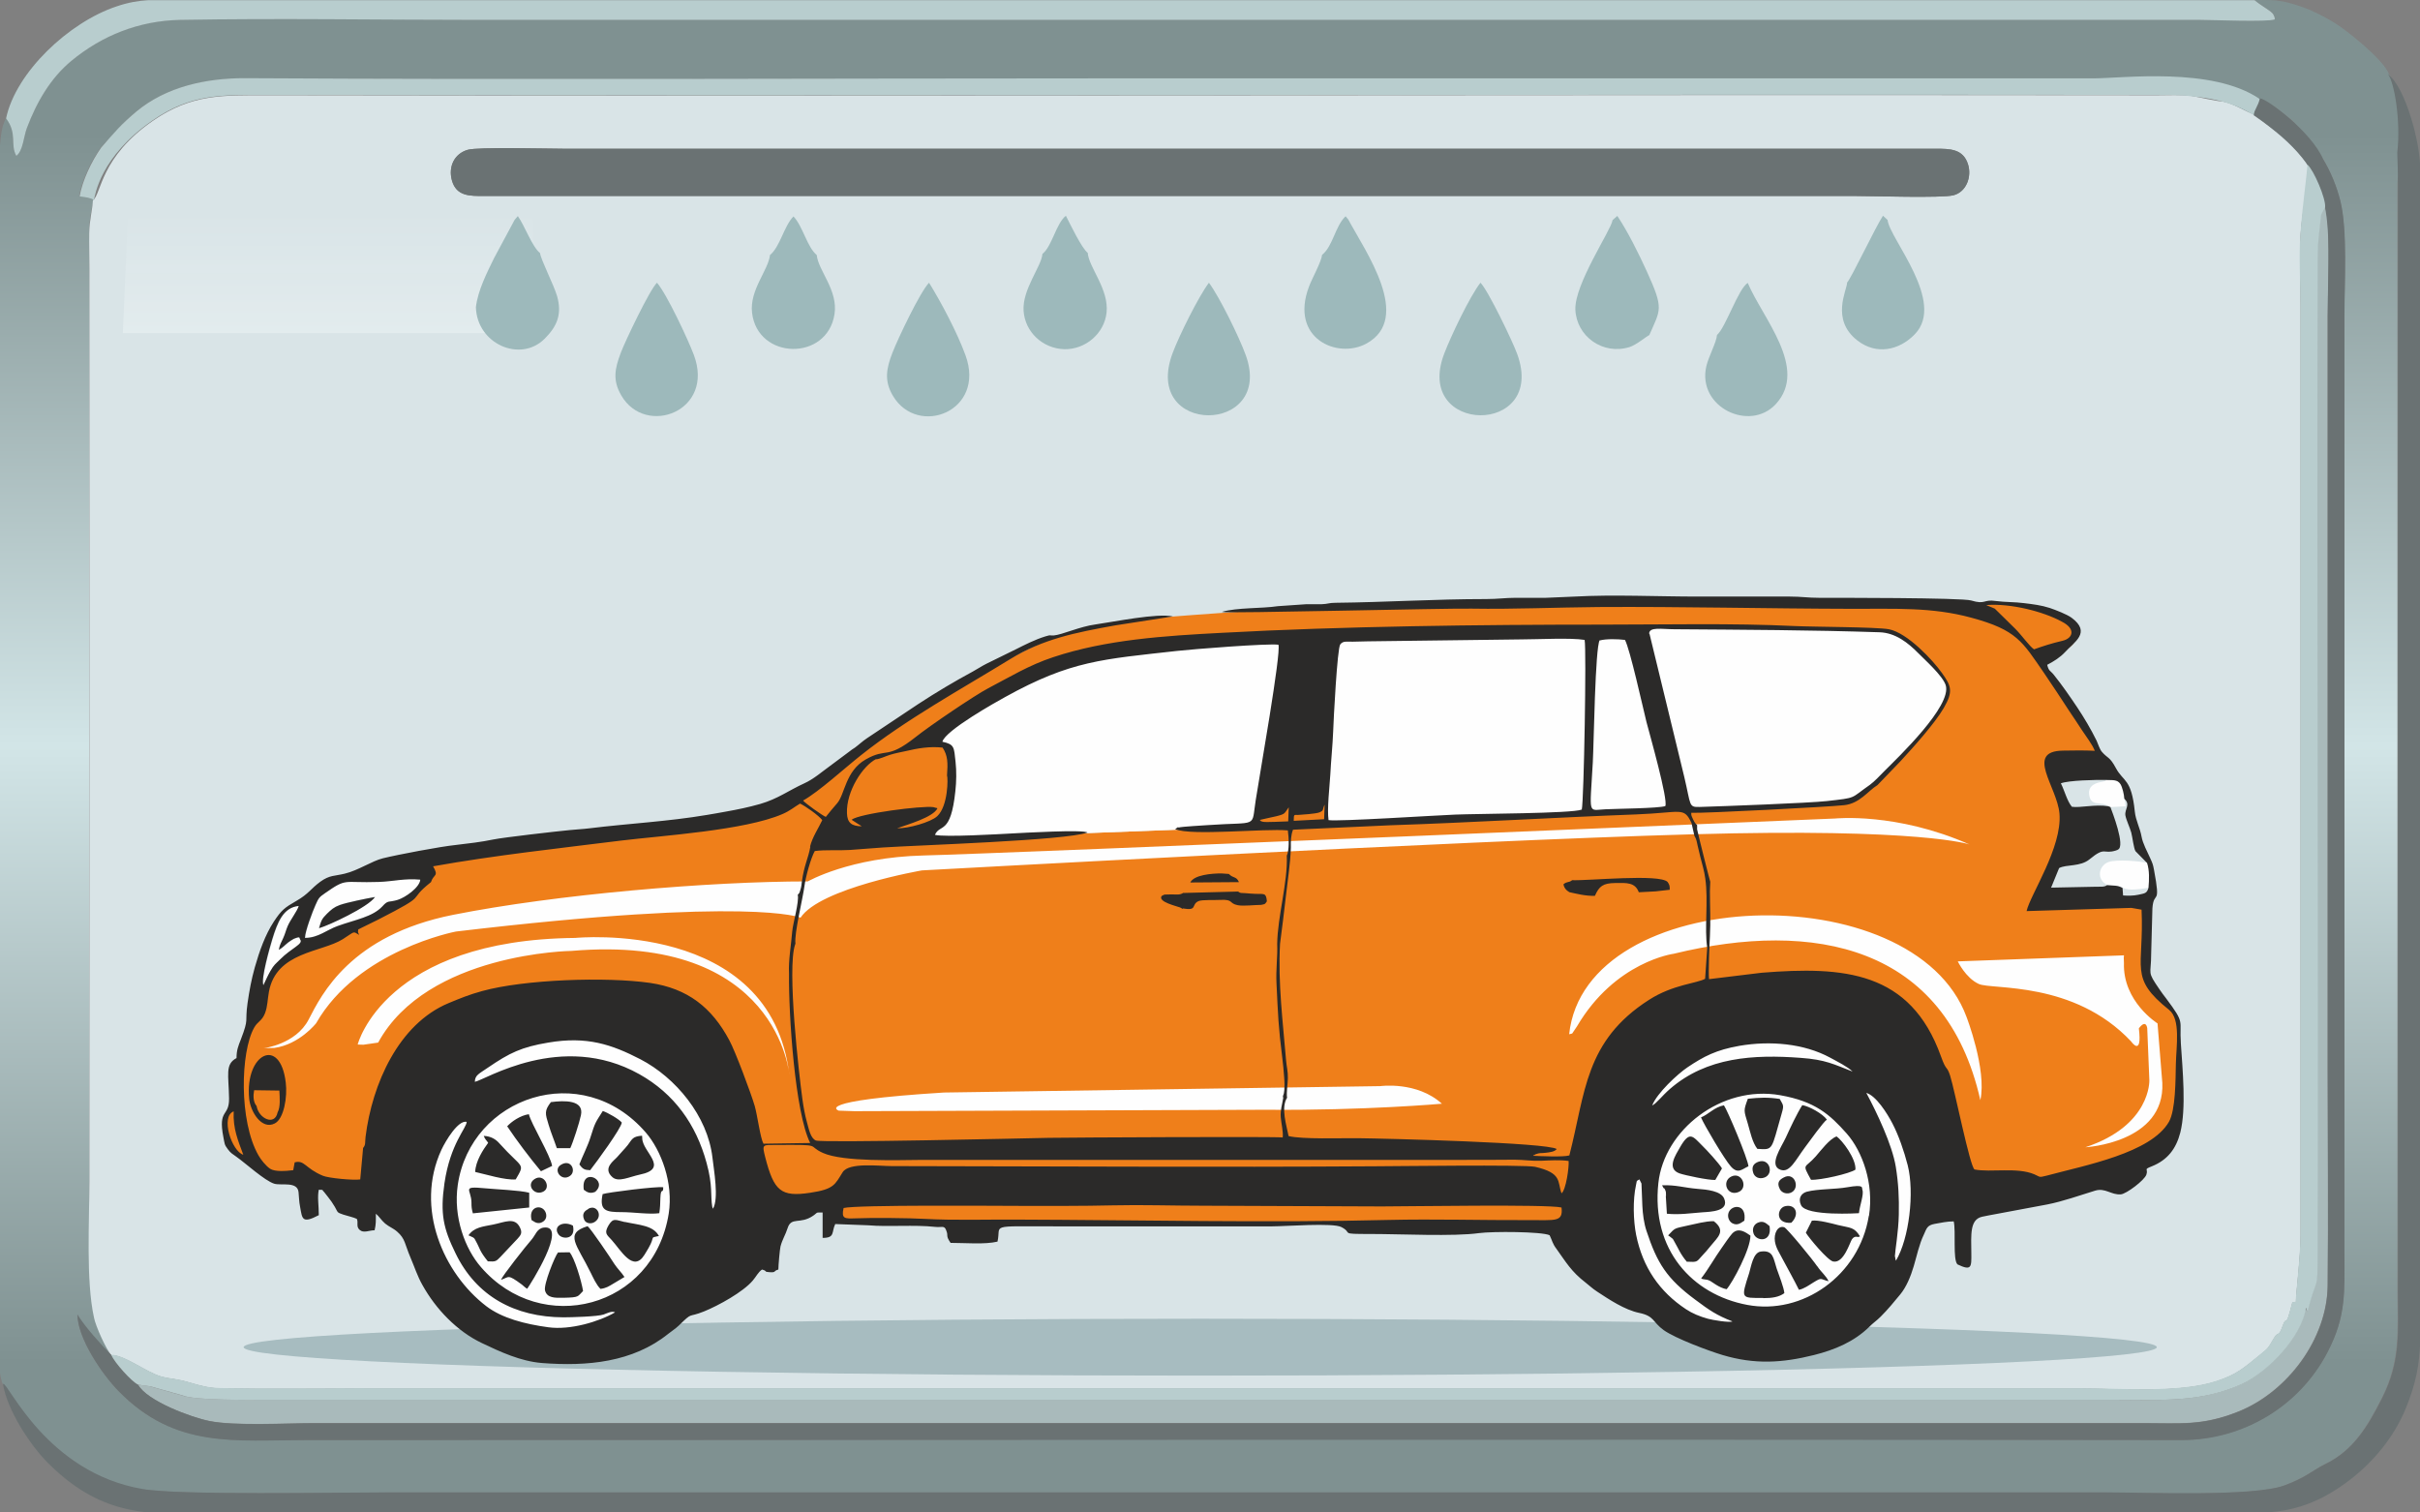 <?xml version="1.0" encoding="UTF-8"?>
<!DOCTYPE svg PUBLIC "-//W3C//DTD SVG 1.1//EN" "http://www.w3.org/Graphics/SVG/1.1/DTD/svg11.dtd">
<!-- Creator: CorelDRAW X5 -->
<svg xmlns="http://www.w3.org/2000/svg" xml:space="preserve" style="shape-rendering:geometricPrecision; text-rendering:geometricPrecision; image-rendering:optimizeQuality; fill-rule:evenodd; clip-rule:evenodd"
viewBox="0 0 13618 8511" preserveAspectRatio="xMaxYMax meet"
 xmlns:xlink="http://www.w3.org/1999/xlink">
 <rect x="0" y="0" width="13618" height="8511" fill="#808080" stroke="none"/>
 <defs>
  <style type="text/css">
   <![CDATA[
    .fil10 {fill:#2B2A29}
    .fil6 {fill:#A7BCC0}
    .fil8 {fill:#EF7F1A}
    .fil9 {fill:#FEFEFE}
    .fil2 {fill:#F6FCFC}
    .fil3 {fill:#6A7273}
    .fil7 {fill:#9DB9BB}
    .fil4 {fill:#A9BABB}
    .fil5 {fill:#B8CDCE}
    .fil1 {fill:#D9E4E7}
    .fil0 {fill:url(#id2)}
   ]]>
  </style>
     <mask id="id0">
  <linearGradient id="id1" gradientUnits="userSpaceOnUse" x1="6788.59" y1="3232.13" x2="6788.59" y2="1194.89">
   <stop offset="0" style="stop-opacity:1; stop-color:white"/>
   <stop offset="1" style="stop-opacity:0; stop-color:white"/>
  </linearGradient>
      <rect style="fill:url(#id1)" x="677" y="873" width="12222" height="2681"/>
     </mask>
  <linearGradient id="id2" gradientUnits="userSpaceOnUse" x1="6787.74" y1="7666.2" x2="6787.74" y2="758.196">
   <stop offset="0" style="stop-color:#7F9191"/>
   <stop offset="0.502" style="stop-color:#D2E5E7"/>
   <stop offset="1" style="stop-color:#7F9191"/>
  </linearGradient>
 </defs>
 <g id="Слой_x0020_1">
  <g id="_205426112">
   <g>
    <path class="fil0" d="M12505 569c67,14 123,56 185,76l-7 -21 31 -61c61,25 191,103 218,155 51,64 94,100 140,177 43,71 77,155 97,235 41,164 23,461 23,640l0 5277c0,222 12,356 -95,561 -158,305 -476,495 -824,495 -3517,-6 -7037,0 -10554,0 -398,0 -734,49 -1052,-275 -95,-97 -231,-298 -232,-432 40,109 158,203 192,230 -117,-151 -125,-756 -125,-979l0 -5141c0,-65 -1,-131 -1,-196 1,-69 13,-135 30,-199 -20,-3 -35,-11 -86,-6 16,-91 67,-197 121,-274l142 -151c12,-12 40,-37 57,-51 169,-141 396,-189 613,-188 1593,9 3206,1 4800,1l5600 0c162,0 640,-23 756,52 -12,40 -29,36 -31,76zm-12505 7139l0 -355 0 -6281 0 -254c4,-60 13,-116 34,-153 65,86 22,149 58,211 38,-29 41,-108 59,-156 55,-146 133,-281 250,-378 173,-143 380,-226 611,-231 558,-10 1126,0 1686,0l9686 0c67,0 381,13 417,-3 -4,-27 3,-1 -5,-20 -1,-2 -2,-8 -9,-15 -14,-16 -66,-44 -100,-73l6 0 5 0 5 0 5 0 5 0c99,0 130,2 230,35 68,23 133,56 195,94 68,42 277,208 305,288 131,199 108,307 82,453 2,57 -34,102 -34,160l0 6230c0,232 19,395 -89,609 -78,154 -160,295 -322,372 -62,30 -109,76 -228,119 -175,64 -781,39 -997,39l-9686 0c-267,0 -1171,17 -1370,-19 -499,-43 -661,-435 -784,-592 -8,-20 -14,-49 -17,-81z"/>
    <path class="fil1" d="M2632 843c59,-17 450,-6 543,-6l7720 0c77,0 153,0 180,89 21,69 -10,155 -83,173 -65,16 -451,4 -548,4l-7720 0c-79,0 -156,2 -181,-88 -21,-76 13,-150 89,-172zm-2109 282c-3,59 -20,116 -21,186 -1,65 1,131 1,196l0 5141c0,223 -20,559 26,767 8,44 68,180 98,211 74,-1 199,99 281,121 56,15 72,8 164,35 63,18 104,30 172,31 268,5 540,1 809,1l9652 0c228,0 559,28 768,-41 113,-37 150,-72 240,-144 60,-48 49,-41 86,-102 21,-34 24,-2 44,-58 29,-84 14,32 57,-139l20 -3c-1,-42 26,-248 26,-373l0 -5234c0,-124 -8,-281 0,-400 12,-166 43,-273 51,-360 -13,-65 -92,-124 -127,-174 -11,-5 -169,-129 -178,-139 -62,-21 -118,-63 -185,-76 -37,-1 -129,-24 -173,-31 -54,-8 -137,-4 -194,-4 -3543,-4 -7088,6 -10631,0 -255,0 -430,-8 -649,144 -295,204 -289,409 -336,447z"/>
    <path class="fil2" style="mask:url(#id0)" d="M12882 3314c36,-117 5,-2282 3,-2441l-12173 1c60,377 -214,2554 191,2671 56,16 1996,6 2151,6l9218 0c90,0 332,13 403,-14 91,-35 203,-117 206,-223z"/>
    <path class="fil3" d="M17 7790c24,145 150,339 253,443 196,195 374,260 573,279l561 0 11307 0c197,-1 356,-63 516,-187 133,-103 245,-240 310,-397 60,-145 77,-252 82,-370l0 -255 0 -5652 0 -11c0,-231 -2,-464 0,-695 1,-129 -78,-449 -182,-528 36,41 74,264 53,442 2,57 4,113 4,170l0 6230c0,232 19,395 -89,609 -78,154 -160,295 -322,372 -62,30 -109,76 -228,119 -175,64 -781,39 -997,39l-9686 0c-267,0 -1171,17 -1370,-19 -538,-92 -753,-594 -784,-592z"/>
    <path class="fil3" d="M2632 843c-76,22 -110,95 -89,172 25,91 102,88 181,88l7720 0c97,0 483,13 548,-4 74,-19 104,-104 83,-173 -27,-89 -103,-89 -180,-89l-7720 0c-93,0 -484,-11 -543,6z"/>
    <path class="fil4" d="M776 7791c49,92 300,185 402,205 143,29 434,12 592,12l10290 0c213,0 335,16 538,-66 274,-111 497,-408 500,-708 4,-405 0,-812 0,-1217l0 -4239c0,-104 21,-554 -17,-619l-22 49c-22,198 -19,157 -20,365 -5,1823 5,3650 0,5473 -1,243 -1,115 -57,335l-9 -23c-21,163 -215,365 -361,431 -233,106 -464,88 -716,88l-10401 0c-90,0 -403,4 -472,-25l-160 -45c-35,-12 -55,-9 -90,-16z"/>
    <path class="fil3" d="M12680 647c492,338 419,555 419,1132l0 4239c0,405 4,812 0,1217 -3,301 -226,598 -500,708 -203,82 -325,66 -538,66l-10290 0c-158,0 -450,17 -592,-12 -102,-20 -353,-114 -402,-205 -36,-16 -131,-123 -150,-166 -60,-62 -149,-159 -191,-229 1,134 137,335 232,432 318,325 654,275 1052,275 3517,0 7037,-5 10554,0 348,1 666,-190 824,-495 106,-204 95,-338 95,-561l0 -5277c0,-179 18,-476 -23,-640 -20,-81 -54,-164 -97,-235 -66,-155 -321,-344 -355,-342 -48,2 -21,53 -36,94z"/>
    <path class="fil5" d="M34 666c65,86 22,149 58,211 38,-29 41,-108 59,-156 55,-146 133,-281 250,-378 173,-143 380,-226 611,-231 558,-10 1126,0 1686,0l9686 0c67,0 381,13 417,-3 -4,-27 3,-1 -5,-20 -1,-2 -2,-8 -9,-15 -14,-16 -66,-44 -100,-73l-11649 0 -203 0c-55,3 -111,12 -179,35 -268,89 -568,371 -622,631z"/>
    <path class="fil5" d="M626 7625c19,43 114,149 150,166 35,8 56,5 90,16l160 45c68,30 382,25 472,25l10401 0c252,0 483,18 716,-88 145,-66 340,-267 361,-431l9 23c56,-220 56,-92 57,-335 5,-1823 -5,-3650 0,-5473 1,-209 -2,-168 20,-365l22 -43c5,-47 -64,-208 -99,-238 -7,87 -28,225 -40,391 -9,119 0,277 0,400l0 5234c0,125 -27,331 -26,373l-20 3c-43,171 -28,56 -57,139 -20,56 -23,24 -44,58 -38,61 -26,54 -86,102 -89,72 -126,107 -240,144 -209,69 -540,41 -768,41l-9652 0c-269,0 -541,4 -809,-1 -68,-1 -109,-13 -172,-31 -92,-27 -108,-19 -164,-35 -81,-22 -207,-123 -281,-121z"/>
    <path class="fil5" d="M528 1127c8,-30 35,-245 330,-449 219,-152 393,-144 649,-144 3542,7 7088,-4 10631,0 57,0 141,0 194,8 230,20 324,92 349,105 8,-35 25,-49 35,-90 -267,-183 -773,-116 -936,-116l-5600 0c-1594,0 -3208,8 -4800,-1 -217,-1 -444,47 -613,188 -85,71 -124,118 -198,203 -54,77 -105,183 -121,274 41,6 59,7 82,21z"/>
    <ellipse class="fil6" cx="6754" cy="7581" rx="5383" ry="160"/>
   </g>
   <g>
    <path class="fil7" d="M8331 1591c-61,78 -167,302 -204,399 -175,458 579,466 411,3 -24,-68 -165,-361 -207,-402z"/>
    <path class="fil7" d="M3697 1591c-41,39 -179,329 -204,395 -33,88 -47,153 3,239 136,236 529,90 408,-229 -32,-85 -152,-342 -207,-405z"/>
    <path class="fil7" d="M5228 1591c-50,51 -175,314 -206,394 -34,88 -48,157 3,243 140,234 524,87 408,-229 -46,-126 -134,-293 -205,-408z"/>
    <path class="fil7" d="M6803 1591c-57,75 -168,298 -204,395 -177,469 575,463 411,12 -36,-99 -145,-323 -207,-407z"/>
    <path class="fil7" d="M7440 1433c-4,40 -57,134 -74,180 -110,291 159,409 322,321 264,-143 -6,-521 -101,-699l-15 -18c-59,56 -71,168 -132,217z"/>
    <path class="fil7" d="M9074 1240c-8,55 -214,358 -209,502 6,150 154,258 305,211 39,-12 101,-65 111,-67 63,-146 84,-144 -14,-359 -43,-95 -108,-226 -166,-312l-27 24z"/>
    <path class="fil7" d="M4333 1435c-9,85 -116,197 -101,325 31,266 423,274 464,8 21,-135 -91,-244 -100,-333 -54,-44 -79,-164 -131,-217 -54,55 -75,171 -132,217z"/>
    <path class="fil7" d="M5866 1429c-5,70 -114,199 -106,320 8,120 108,212 228,216 119,3 226,-87 239,-206 14,-132 -100,-254 -106,-336 -34,-26 -99,-162 -123,-209 -56,45 -77,171 -132,215z"/>
    <path class="fil7" d="M9662 1885c-2,39 -48,123 -60,176 -53,230 244,372 391,213 185,-201 -75,-484 -158,-682 -53,32 -124,251 -173,293z"/>
    <path class="fil7" d="M2678 1729c6,207 250,313 386,178 70,-69 100,-138 71,-240 -17,-61 -92,-206 -96,-243 -44,-34 -87,-155 -125,-208l-18 21 -116 216c-41,84 -91,182 -102,276z"/>
    <path class="fil7" d="M10394 1591c0,41 -94,207 58,325 107,83 235,56 323,-35 177,-182 -143,-539 -153,-643l-26 -24c-44,67 -179,353 -202,376z"/>
   </g>
  </g>
  <path id="cvet" fill="#EF7F1A" d="M8872 6923c-102,-20 -782,-65 -826,-40 -22,13 -1850,-13 -2104,-6 -253,7 -335,28 -591,8 -124,-10 -503,20 -618,-20 -26,-9 -211,-235 -250,-66 -39,14 -208,-20 -253,-128 -14,-35 -8,-98 -5,-87 0,-199 -1,-339 -95,-514 -89,-165 -459,-408 -651,-377 -230,38 -487,-131 -796,155 -24,22 -43,41 -67,65l-19 18c-140,136 -316,390 -411,557 -28,49 -91,248 -108,228 -172,78 -298,-170 -418,-85 -105,18 -193,-12 -251,-83 -26,-32 -109,-72 -124,-124 -11,-38 -27,-100 -7,-151 13,-34 65,-61 63,-82 -25,-203 38,-135 32,-304 -1,-30 88,-271 108,-295 22,-57 108,-194 158,-207 98,-59 184,-113 302,-148 32,-20 134,-57 137,-60 55,1 296,-133 317,-234 4,-20 16,-61 19,-75 -5,-2 -28,-2 -39,-4 133,-78 619,-127 794,-139 103,-7 505,-46 585,-70 90,-27 256,-27 351,-46 129,30 571,-232 682,-330 191,-169 953,-640 1166,-694 140,-35 331,-91 549,-108 541,-42 1185,-88 1574,-66 205,12 978,-38 1253,-38 292,0 613,39 930,39 224,0 731,-2 831,2 40,2 56,-8 94,-15 94,-18 156,17 265,26 56,4 205,64 226,117 40,101 -93,129 -135,157 -73,50 24,121 73,210 18,33 204,318 204,328 3,3 -19,24 -14,35 -101,41 -243,-91 -217,117 16,134 30,127 12,278 -17,139 -117,309 -117,409 87,0 19,-35 137,-21 44,5 31,8 68,20 16,5 365,12 411,12 0,148 -28,251 -11,395 25,203 198,100 181,417 -9,160 22,484 -112,566 -215,132 -415,151 -631,197 -46,10 -397,-29 -455,-76 -172,-139 -296,-673 -471,-854 -245,-253 -780,-137 -1072,-44 -200,63 -344,93 -378,325 -15,103 -105,413 -149,510 -22,48 -118,402 -126,401zm-3609 -2769c0,0 462,-605 1960,-563l1970 -49 95 -17 1263 21c0,0 151,-26 288,155 0,0 188,143 107,251 -82,107 -36,108 -391,452l-63 55 -52 37 -105 26 -440 21 -378 11 -68 -13 -99 13 -959 44 -918 37 -5 -42 -2 -87 -194 -21 -110 26 -99 95 -6 34 -356 26c0,0 -1234,49 -1442,49l-31 -16 23 -40 71 -82 24 -37 11 -116 2 -128 -21 -86 -50 -26 -24 -29z"/>
  <path id="belyi" class="fil9" d="M5263 4154c0,0 462,-605 1960,-563l1970 -49 95 -17 1263 21c0,0 151,-26 288,155 0,0 188,143 107,251 -82,107 -36,108 -391,452l-63 55 -52 37 -105 26 -440 21 -378 11 -68 -13 -99 13 -959 44 -918 37 -5 -42 -2 -87 -194 -21 -110 26 -99 95 -6 34 -356 26c0,0 -1234,49 -1442,49l-31 -16 23 -40 71 -82 24 -37 11 -116 2 -128 -21 -86 -50 -26 -24 -29zm6689 1222l-935 34c0,0 44,93 118,127 73,34 534,-20 857,323 0,0 64,93 44,-73 0,0 37,-54 47,-2l12 294c0,0 10,255 -360,377 0,0 448,-24 433,-362l-27 -335c0,0 -196,-122 -189,-340l-1 -29 1 -12zm-7232 874c0,0 -162,-55 592,-102l2455 -36c0,0 206,-29 347,99 0,0 -438,39 -990,34l-2317 8 -86 -3zm4110 -429c89,-846 1939,-904 2236,-99 0,0 115,297 78,469 -196,-871 -937,-1016 -1725,-824 0,0 -330,43 -545,409l-27 40 -17 4zm-7348 78c0,0 182,-21 255,-162 73,-141 235,-474 813,-589 579,-115 1439,-188 1996,-188 0,0 235,-136 652,-146 417,-10 5129,-208 5129,-208 0,0 344,-36 756,146 0,0 -266,-94 -1564,-57 -1298,36 -4331,203 -4331,203 0,0 -573,99 -683,266 0,0 -271,-120 -1939,78 0,0 -552,104 -787,516 0,0 -93,119 -235,139l-47 1 -16 1zm531 -22c0,0 151,-589 1225,-599 0,0 1100,-109 1204,771 0,0 -63,-797 -1225,-698 0,0 -813,10 -1089,516l-83 12 -31 -1zm7931 -40c481,0 872,390 872,872 0,481 -390,872 -872,872 -481,0 -872,-390 -872,-872 0,-481 390,-872 872,-872zm-6740 -13c481,0 872,390 872,872 0,481 -390,872 -872,872 -481,0 -872,-390 -872,-872 0,-481 390,-872 872,-872zm8663 -1287l12 5 82 -5 -5 -41c-1,-23 -10,-64 -22,-83 -18,-28 -44,-21 -82,-23 -14,12 4,2 -21,9 -4,1 -14,3 -19,4 -32,8 -61,26 -56,67 9,75 68,35 111,68zm-10071 685c12,-44 15,-52 45,-82 23,-23 39,-37 72,-49 38,-14 154,-37 198,-45 -37,56 -260,160 -314,175zm-77 54c74,0 121,-44 184,-67 100,-36 198,-51 252,-111 34,-37 35,-20 86,-36 42,-13 122,-69 127,-114 -92,-8 -149,10 -235,13 -205,7 -175,-25 -301,63 -33,23 -36,26 -54,67 -15,35 -59,149 -59,184zm-147 68c4,-25 14,-43 24,-64 13,-26 15,-44 25,-67 16,-38 53,-82 63,-115 -88,8 -120,93 -149,187 -14,46 -66,223 -50,259 14,-29 23,-51 39,-79 21,-37 29,-40 55,-66 64,-64 133,-87 113,-112 -8,-7 6,-21 -36,-4 -7,3 -27,17 -31,20 -23,18 -28,29 -53,42zm10287 -364c36,5 59,0 87,16 36,19 101,6 146,0 5,-46 6,-99 -8,-140 -47,-11 -173,-21 -219,-5 -57,21 -69,100 -6,129z"/>
  <path id="kontur" class="fil10" d="M9225 6636l12 24 5 126c2,45 9,98 23,140 60,182 114,269 275,388 79,59 119,87 209,122 -19,8 -113,-8 -138,-15 -47,-13 -88,-30 -124,-54 -148,-98 -243,-235 -280,-418 -16,-80 -19,-198 -1,-279 8,-35 -1,-19 19,-33zm-379 -1682c-21,15 -25,4 -48,22 4,27 27,41 27,40 1,-1 3,2 4,4 41,9 94,23 146,21 24,-54 45,-71 114,-72 66,-1 112,-4 133,52l94 -5 80 -9c1,-24 -3,-30 -12,-44 -46,-47 -444,-6 -539,-10zm-1931 -36l-42 -3c-54,0 -154,8 -175,51l274 -2c-16,-35 -30,-19 -57,-46zm-256 106c-17,12 -32,10 -64,9l-41 1c-2,0 -4,2 -6,2l-11 6c-24,33 88,58 102,64 10,4 9,4 14,9l3 -3c85,15 45,-21 88,-41 19,-9 95,-5 122,-7 78,-4 47,20 100,30 32,6 95,-2 131,-2 26,-5 21,-5 32,-20 -4,-50 -16,-40 -64,-42 -19,-1 -39,-2 -58,-4 -25,-2 -25,2 -40,-9l-309 8zm3802 1802c4,-43 29,-104 19,-131 -4,-12 12,-31 -85,-14 -66,12 -166,9 -227,25 -30,8 -52,36 -33,76 30,64 324,45 325,45zm-144 273c59,11 93,-110 105,-126 18,-25 37,-6 40,-14 1,-2 3,0 5,-1 -33,-54 -53,-47 -123,-64 -35,-9 -113,-30 -148,-25l-34 68c18,30 123,156 154,162zm-91 27c-23,-35 -171,-216 -186,-220 -37,-11 -59,36 -52,80 6,38 25,63 41,95 29,54 69,126 94,177 28,-5 57,-26 81,-41 51,-31 36,-19 86,-7 -14,-31 -41,-50 -64,-85zm-303 179c50,0 88,-6 118,-28 -2,-30 -31,-104 -43,-138 -19,-57 -18,-106 -90,-96 -43,6 -54,85 -65,121 -47,146 -47,140 79,140zm-207 -50c33,-36 136,-228 134,-302 -25,-17 -66,-49 -102,-12 -13,14 -46,61 -60,82 -38,53 -75,120 -115,171 12,8 26,3 46,12 15,6 53,41 98,49zm-221 -155c57,3 52,1 81,-31 19,-20 33,-36 53,-61 36,-45 86,-81 15,-136 -44,-1 -106,16 -149,25 -75,17 -67,11 -108,55l9 6c1,1 3,2 4,3 16,12 12,8 20,22 25,43 36,75 73,118zm-121 -369l6 99c70,7 134,-3 200,-8 48,-3 153,-6 122,-78 -18,-42 -96,-50 -150,-54 -74,-6 -121,-23 -199,-20 14,30 9,8 16,23 7,15 6,18 6,37zm279 -92l37 -64c-16,-28 -87,-105 -111,-128 -54,-54 -71,-85 -125,9 -24,43 -78,120 -3,147 32,11 164,39 202,37zm-81 -351c17,41 132,236 168,276 40,45 63,15 99,-1 -3,-42 -118,-315 -138,-343 -54,10 -85,50 -129,68zm264 -106c-26,71 -23,65 0,143 13,45 25,104 53,140 92,6 77,9 137,-199 14,-48 9,-45 -11,-82 -67,-10 -112,-8 -179,-1zm444 118c-24,-33 -99,-75 -138,-81 -31,49 -66,124 -93,183 -25,54 -99,157 -29,181 52,18 83,-54 139,-129 21,-28 104,-144 122,-154zm-89 339c53,3 219,-35 250,-57 5,-61 -75,-166 -106,-187 -40,14 -89,80 -117,112 -63,72 -79,36 -27,132zm-111 242c50,-49 24,-108 -36,-93 -45,12 -55,100 36,93zm-42 -255c-21,11 -43,26 -22,66 10,20 41,32 67,17 47,-27 15,-116 -45,-83zm-144 -88c-23,9 -40,25 -28,62 7,23 33,38 64,26 54,-21 28,-112 -36,-88zm-152 83c-55,27 -23,113 41,87 57,-23 19,-117 -41,-87zm74 248c14,-96 -70,-91 -88,-47 -10,25 2,52 21,62 29,15 48,-3 67,-15zm142 31c-17,-14 -34,-33 -65,-20 -20,8 -36,31 -25,62 16,45 104,51 90,-41zm-8162 -1677c54,-15 277,-119 314,-175 -43,7 -160,31 -198,45 -33,12 -48,26 -72,49 -29,29 -32,37 -45,82zm-234 1037c-16,78 -107,34 -118,-36 -19,-22 -20,-56 -14,-89l142 2c2,39 7,93 -10,123zm-160 -78c7,73 70,178 144,140 52,-26 72,-150 62,-230 -31,-263 -230,-163 -206,89zm1909 621c-18,10 -39,24 -24,60 9,22 39,27 60,13 48,-31 13,-101 -36,-74zm-171 245c-18,22 -82,181 -73,214 11,43 56,42 105,41 90,-2 77,-7 109,-38 -9,-57 -49,-189 -76,-218l-65 1zm-174 205c16,-21 233,-362 94,-345 -39,5 -46,42 -69,68 -32,36 -165,205 -172,226 48,-15 34,-35 118,27 13,10 14,14 29,23zm-221 -155c46,3 47,-1 71,-25l97 -103c17,-19 28,-32 13,-62 -29,-61 -86,-30 -151,-17 -60,12 -107,15 -139,61 2,1 4,1 6,2l21 10c8,6 9,9 13,17 27,48 20,56 70,118zm-85 -270l318 -33 0 -83c-52,-14 -186,-19 -247,-25 -138,-13 -79,5 -78,79 0,27 1,36 8,62zm87 -397c-28,38 -71,103 -73,164 59,13 167,47 228,42 55,-95 39,-57 -91,-202 -20,-23 -47,-41 -89,-43 9,23 15,23 25,39zm107 -93c55,82 125,175 190,253l63 -30c-10,-60 -119,-239 -131,-291 -48,7 -97,41 -122,68zm280 123l75 0c15,-31 51,-142 60,-185 19,-87 -93,-84 -169,-74 -38,49 -32,65 -13,127 14,47 32,89 46,131zm126 91c19,27 29,32 61,33 37,-47 175,-236 178,-268 -15,-19 -81,-57 -107,-65 -41,65 -43,63 -69,147 -15,49 -47,111 -63,154zm353 -161c-54,4 -55,19 -80,52 -19,24 -40,44 -60,68 -17,20 -85,63 -26,114 34,29 93,-2 153,-15 172,-35 13,-128 14,-206l-1 -13zm-222 329c-20,95 21,101 108,101 65,0 155,14 211,6 5,-33 5,-52 6,-84 2,-67 17,-20 16,-62 -35,-6 -316,29 -342,39zm125 157c-52,-12 -65,-26 -92,19 -26,45 -9,52 18,82 51,56 121,185 184,84 7,-12 17,-27 24,-40 37,-65 7,-56 49,-65l9 -1c-31,-61 -112,-62 -193,-80zm-209 23c-135,41 -60,104 17,262 13,26 32,69 55,91 32,-4 48,-15 73,-30l62 -37c-17,-26 -38,-45 -56,-72 -24,-38 -134,-201 -151,-213zm-83 -3c-56,-30 -116,5 -80,51 22,28 98,27 80,-51zm-232 -30c7,0 31,31 66,6 21,-15 20,-44 5,-63 -28,-34 -91,-13 -71,58zm16 -232c-51,33 1,99 52,69 42,-25 0,-103 -52,-69zm148 -80c-47,29 5,98 53,61 35,-27 4,-97 -53,-61zm129 140c16,12 33,25 64,12 78,-68 -82,-143 -64,-12zm1461 103c76,-19 864,-12 1006,-12 168,0 339,1 506,-3 170,-4 342,2 513,2l1005 4c146,0 935,-13 1011,6 10,84 -36,70 -184,71 -263,1 -531,-7 -791,-1 -662,17 -1423,0 -2095,-2 -169,-1 -349,5 -514,-4 -82,-5 -302,-7 -391,-3 -58,2 -79,3 -65,-58zm5770 45c-54,335 -373,559 -684,500 -309,-58 -541,-310 -500,-686 32,-298 355,-552 685,-494 198,35 280,109 375,216 88,100 154,282 125,463zm-6753 -14c-85,534 -716,696 -1057,301 -88,-101 -157,-280 -130,-463 73,-494 697,-711 1058,-294 86,100 156,283 129,456zm5064 -296c3,35 -15,164 -40,182 -24,-65 5,-114 -149,-149 -58,-13 -805,-3 -898,-3 -903,6 -1817,0 -2722,-1 -72,0 -240,-22 -276,34 -44,70 -48,96 -183,116 -165,25 -204,-10 -253,-200 -19,-75 -15,-69 62,-69 272,-2 167,2 263,45 114,51 418,40 563,39l3029 0c100,0 200,0 299,-1 52,0 97,8 150,6 46,-2 109,-6 154,1zm-7512 -279c-5,97 25,166 54,244 -65,-19 -130,-216 -54,-244zm1856 1159c41,0 193,-4 226,-16 22,-8 46,-21 64,-12 -89,52 -252,101 -375,84 -133,-18 -261,-51 -350,-119 -239,-183 -404,-551 -252,-880 24,-51 94,-168 142,-157 -1,36 -92,122 -125,345 -25,173 -6,255 62,394 117,242 333,360 608,361zm7331 -1263c55,16 117,114 147,172 35,67 65,154 86,235 39,154 8,413 -66,537 -1,-1 -2,-6 -2,-5l-4 -21c1,-29 20,-137 22,-232 2,-97 -2,-177 -17,-270 -20,-124 -108,-308 -166,-416zm-1205 71c27,-70 144,-178 199,-215 91,-61 161,-98 293,-121 170,-29 361,-14 510,67 42,23 97,50 126,78 -106,-41 -152,-67 -291,-77 -265,-20 -530,-5 -737,175 -45,39 -75,81 -100,93zm-6625 -132c0,-39 23,-46 75,-82 120,-82 188,-115 338,-140 217,-37 356,10 519,94 198,103 378,319 405,553 8,71 37,230 3,288 -1,-2 -2,-6 -2,-5 0,1 -1,-4 -2,-6 -11,-63 4,-117 -32,-247 -59,-217 -182,-389 -378,-499 -439,-246 -872,35 -927,43zm4570 87c-3,-34 4,-72 5,-109 1,-38 -7,-64 -10,-100 -18,-218 -46,-432 -34,-656 12,-91 23,-181 33,-268 10,-90 25,-182 28,-273 -1,-37 0,-70 12,-101l549 -25c458,-15 926,-44 1382,-61 257,-10 267,-44 311,47l17 74 6 11c4,11 2,3 6,17 2,6 4,20 6,27 5,22 8,36 14,59 11,45 23,80 29,126 18,124 -6,284 11,389l-12 175c-43,25 -181,32 -315,118 -363,232 -358,524 -449,876 -36,10 -160,4 -204,2 2,-2 5,-6 6,-4 1,2 4,-3 6,-4 31,-11 26,-5 59,-9 23,-3 49,-5 62,-21 -51,-36 -949,-59 -1119,-61 -94,-1 -314,7 -390,-12 -10,-56 -46,-161 -7,-218zm-5673 -831c24,-14 30,-24 53,-42 4,-3 24,-17 31,-20 42,-17 29,-4 36,4 20,25 -50,48 -113,112 -26,26 -34,29 -55,66 -16,28 -25,50 -39,79 -15,-36 36,-212 50,-259 29,-94 61,-179 149,-187 -10,32 -47,77 -63,115 -10,24 -13,41 -25,67 -10,21 -20,39 -24,64zm147 -68c0,-35 43,-149 59,-184 18,-41 21,-44 54,-67 126,-88 97,-56 301,-63 86,-3 143,-21 235,-13 -4,45 -85,101 -127,114 -52,16 -53,-1 -86,36 -55,60 -152,75 -252,111 -62,22 -110,67 -184,67zm2844 -513c-12,68 -35,103 -48,199 -1,10 -3,28 -6,37 -8,30 -9,26 -17,35 9,39 -27,160 -31,206 -6,77 -22,161 -18,238 -3,231 34,784 119,953l-263 4c-18,-33 -34,-160 -49,-212 -20,-69 -110,-310 -143,-370 -98,-184 -234,-292 -447,-323 -246,-35 -705,-20 -944,46 -73,20 -124,41 -189,68 -281,117 -430,455 -467,752 -4,31 2,45 -14,63l-3 35 -13 142c-37,6 -179,-7 -211,-21 -100,-42 -102,-90 -158,-75l-8 44c-41,5 -102,10 -130,-8 -24,-16 -52,-51 -66,-76 -110,-193 -101,-581 -24,-718 21,-37 43,-36 61,-81 15,-39 14,-76 22,-120 41,-227 297,-222 416,-297 72,-46 55,-45 92,-24 -7,-17 -8,-10 -5,-31l110 -54c303,-155 153,-96 299,-212 15,-47 46,-30 12,-89 347,-62 708,-101 1060,-145 230,-28 694,-57 906,-149 44,-19 65,-39 99,-59 30,14 104,66 125,93 -20,43 -57,98 -69,150zm2720 -144c0,-44 4,-32 24,-34 23,-2 101,-6 122,-15 26,-11 14,-16 28,-43l-3 82 -171 9zm-30 2c-26,0 -128,7 -145,2 -17,-5 -5,-1 -16,-10 28,-7 65,-14 94,-21 52,-13 43,-15 69,-50l-3 79zm1752 -1018c38,-10 102,-8 142,-3 28,51 100,377 121,462 17,65 123,438 106,473 -37,13 -276,15 -335,18 -103,4 -90,42 -73,-264 6,-104 13,-648 39,-688zm2848 785c38,2 64,-4 82,23 12,19 21,61 22,83 37,33 1,58 6,93 4,25 25,68 33,97 7,26 14,90 24,105l61 62c1,1 3,3 4,4 14,42 12,94 8,140 -9,33 -23,31 -57,39 -28,6 -58,6 -86,4l-3 -42c-29,-17 -51,-12 -87,-16 -17,12 -37,8 -69,9l-246 5 45 -110c41,-22 119,-6 172,-50 90,-74 74,-26 148,-49 2,-1 4,-2 6,-2 2,-1 4,-2 5,-3 44,-18 -33,-215 -42,-239l-12 -5c-74,-12 -159,10 -205,3 -27,-32 -41,-90 -62,-132 44,-17 196,-20 252,-19zm-6920 -116c21,-2 52,-17 77,-25 28,-9 61,-15 93,-22 64,-15 131,-27 204,-19 30,45 30,87 25,157 6,12 7,171 -55,229 -36,34 -165,70 -226,68 59,-21 203,-62 227,-112 -2,-1 -4,-4 -5,-2l-18 -5c-64,-9 -416,36 -460,71l37 24c2,1 8,5 10,6l10 7c-56,-1 -81,-19 -83,-73 -5,-125 90,-269 165,-306zm3970 283c-53,22 -597,23 -711,28 -107,4 -660,40 -713,31 -9,-64 6,-188 10,-257 4,-80 13,-163 16,-242 2,-62 23,-470 40,-490 17,-21 36,-14 70,-15 29,-1 57,-1 86,-2l869 -11c89,0 271,-10 350,3 11,53 -4,904 -16,955zm-1659 259c6,151 -52,342 -54,497 3,69 -8,146 -4,221 9,183 10,238 33,423 5,37 7,66 10,104 6,68 -2,97 -3,98 -1,2 -2,4 -2,6 0,1 -1,4 -2,6l2 8c-6,38 -17,69 -14,109 3,35 15,84 11,114 -19,-6 -1198,0 -1317,2 -140,3 -1273,29 -1310,15 -30,-13 -39,-63 -50,-102 -12,-43 -20,-89 -26,-133 -19,-137 -87,-733 -41,-867 1,-1 1,-4 2,-6 -7,-59 41,-250 51,-325 6,-49 36,-158 58,-196 59,-8 134,-2 197,-6 61,-4 125,-10 187,-14 195,-13 1026,-39 1151,-84 -23,-18 -365,2 -424,5 -75,4 -380,22 -435,8 28,-64 89,3 115,-246 6,-54 7,-112 1,-166 -9,-81 -5,-97 -74,-112 16,-64 308,-227 354,-252 370,-205 547,-212 966,-259 88,-10 509,-43 571,-35 16,47 -105,727 -128,876 -25,158 19,119 -267,139 -23,2 -147,8 -168,14 -39,11 32,-16 -14,6 -1,0 -3,2 -4,3 91,39 503,-5 634,7 6,44 9,111 -7,145zm2039 -1249c1,-40 70,-25 142,-25 388,3 766,4 1155,17 89,3 160,59 218,118 33,34 137,126 154,180 36,116 -267,405 -342,480 -23,23 -60,63 -84,80 -115,80 -69,72 -244,92 -99,11 -581,29 -714,33 -64,2 -49,-8 -87,-168l-196 -807zm2322 -68c81,41 63,94 4,108 -60,14 -107,29 -160,48 -25,-16 -67,-77 -107,-117l-114 -112 -48 -20c138,-11 323,37 425,93zm-4722 -54c17,9 1260,-22 1401,-19 236,4 475,-7 713,-9 470,-3 954,9 1425,10 243,1 450,-11 674,50 256,69 287,134 409,311 49,71 92,138 142,214 24,36 48,71 71,107 24,37 57,78 73,117 -62,-3 -117,-2 -179,-1 -216,3 -33,203 -20,354 16,191 -164,456 -185,549l590 -18 57 10c15,332 -74,381 155,564 66,53 40,205 38,305 -2,87 -1,258 -39,325 -102,176 -470,244 -689,303 -46,12 -35,6 -69,-8 -97,-41 -244,-9 -336,-27 -26,-17 -111,-445 -137,-527 -20,-62 -20,-20 -52,-110 -172,-480 -547,-507 -1009,-470l-296 36c-4,-35 2,-194 5,-240 5,-86 0,-170 0,-256l2 -52c-2,-3 -69,-269 -74,-295l0 -24c-12,-10 -16,-18 -24,-35 -7,-17 -9,-15 -9,-34 72,3 770,-33 860,-43 88,-9 134,-80 188,-113l130 -135c69,-75 192,-211 243,-299 54,-93 43,-123 -11,-198 -49,-69 -193,-225 -298,-245 -70,-13 -426,-13 -530,-18 -352,-17 -727,-8 -1083,-8 -685,0 -1460,9 -2138,46 -325,17 -653,38 -951,137 -137,45 -247,113 -366,175 -78,41 -329,211 -409,275 -166,131 -159,56 -281,126 -114,65 -117,197 -160,246 -23,27 -45,52 -64,77 -17,-6 -115,-76 -128,-92 91,-51 233,-182 327,-256 253,-201 560,-369 837,-539 186,-114 366,-150 594,-191l323 -50c-88,-20 -330,30 -436,45 -89,12 -187,58 -235,62 -26,2 -9,-6 -46,5 -61,19 -113,46 -169,74l-163 80c-28,14 -51,30 -77,44 -102,55 -206,117 -304,181l-291 194c-27,18 -45,36 -68,53 -12,8 -21,13 -34,24l-106 79c-46,33 -92,74 -145,98 -88,40 -148,87 -248,116 -67,19 -125,31 -198,44 -40,7 -65,12 -103,18 -219,37 -439,48 -659,75 -40,5 -73,6 -111,10 -74,7 -372,41 -431,53 -66,14 -144,23 -212,31 -87,9 -325,54 -410,75 -61,15 -138,68 -213,86 -60,15 -85,7 -139,46 -52,38 -65,68 -135,108 -66,38 -83,51 -126,116 -49,75 -81,166 -107,257 -20,72 -30,127 -41,202 -16,113 10,80 -38,205 -14,36 -24,59 -24,104 -66,35 -44,94 -42,228 1,105 -63,56 -32,217 8,40 5,41 25,68 17,23 27,27 49,43 50,35 158,134 212,151 40,12 131,-15 137,48 4,37 2,48 9,84 12,65 10,95 105,45 0,-55 -9,-103 0,-143 34,3 10,-6 30,13 2,2 17,22 22,28 15,19 25,33 38,55 19,33 10,31 48,44 24,8 58,15 76,24 10,21 -6,43 16,62 22,20 54,2 84,2 8,-35 7,-50 7,-93 16,12 31,37 52,55 24,20 44,25 68,46 46,40 42,69 75,146 22,51 39,105 67,154 75,135 194,260 335,327 105,50 217,102 337,112 255,20 512,-4 711,-164 21,-17 40,-28 60,-47 82,-80 46,-41 141,-79 82,-33 221,-110 275,-174 19,-22 30,-47 52,-62 34,9 7,13 43,15 40,2 17,-6 49,-15 0,-25 8,-113 12,-130 10,-39 28,-65 40,-103 21,-66 70,-19 144,-70 28,-19 9,-18 53,-18l0 143c71,0 49,-32 71,-78l185 7c116,10 258,-4 377,9 35,4 51,-9 61,16 17,40 -5,28 26,74 85,0 191,10 264,-7 23,-98 -59,-86 321,-86l1226 0c74,0 341,-21 388,4 70,36 -20,39 167,39 171,0 464,15 608,-5 74,-10 353,-9 397,12 15,31 16,47 38,76 54,75 83,128 165,191 26,20 35,31 64,50 67,44 155,103 237,120 87,18 74,51 138,97 66,47 254,117 331,140 181,54 335,45 515,0 116,-29 226,-75 311,-159 23,-23 40,-33 64,-57 41,-41 73,-80 110,-125 34,-41 59,-101 76,-159 18,-60 30,-122 57,-178 16,-35 18,-52 61,-60 34,-6 69,-14 107,-14 13,56 -6,215 21,242 80,38 79,16 78,-64 -1,-103 -9,-188 60,-204 26,-6 47,-9 72,-14l294 -55c92,-18 182,-51 271,-78 57,-17 90,25 144,21 31,-2 134,-80 144,-111 12,-35 -19,-27 31,-47 87,-35 136,-97 160,-190 34,-135 13,-351 3,-502 -9,-137 26,-107 -83,-253 -14,-18 -23,-30 -36,-49 -74,-108 -48,-78 -48,-201l7 -257c8,-106 49,-3 9,-216 -6,-33 -9,-38 -21,-65 -18,-40 -42,-83 -49,-122 -9,-50 -33,-91 -38,-141 -19,-187 -64,-166 -106,-244 -36,-67 -46,-54 -79,-92 -13,-15 -21,-43 -30,-63 -32,-65 -70,-129 -110,-189 -41,-61 -85,-125 -131,-182 -20,-25 -28,-19 -37,-56 37,-19 73,-42 100,-71 51,-57 150,-110 37,-194 -26,-19 -90,-44 -123,-55 -46,-15 -94,-21 -144,-27 -52,-7 -107,-5 -159,-12 -72,-11 -56,22 -139,-3 -51,-16 -774,-15 -855,-15 -65,0 -100,-7 -164,-7l-520 0c-221,0 -475,-12 -691,0l-164 7c-57,0 -114,0 -171,0 -56,0 -100,7 -164,7 -291,0 -563,18 -848,21 -38,0 -42,7 -78,8 -28,1 -58,-1 -86,0l-160 11c-93,14 -229,7 -315,32z"/>
 </g>
</svg>
